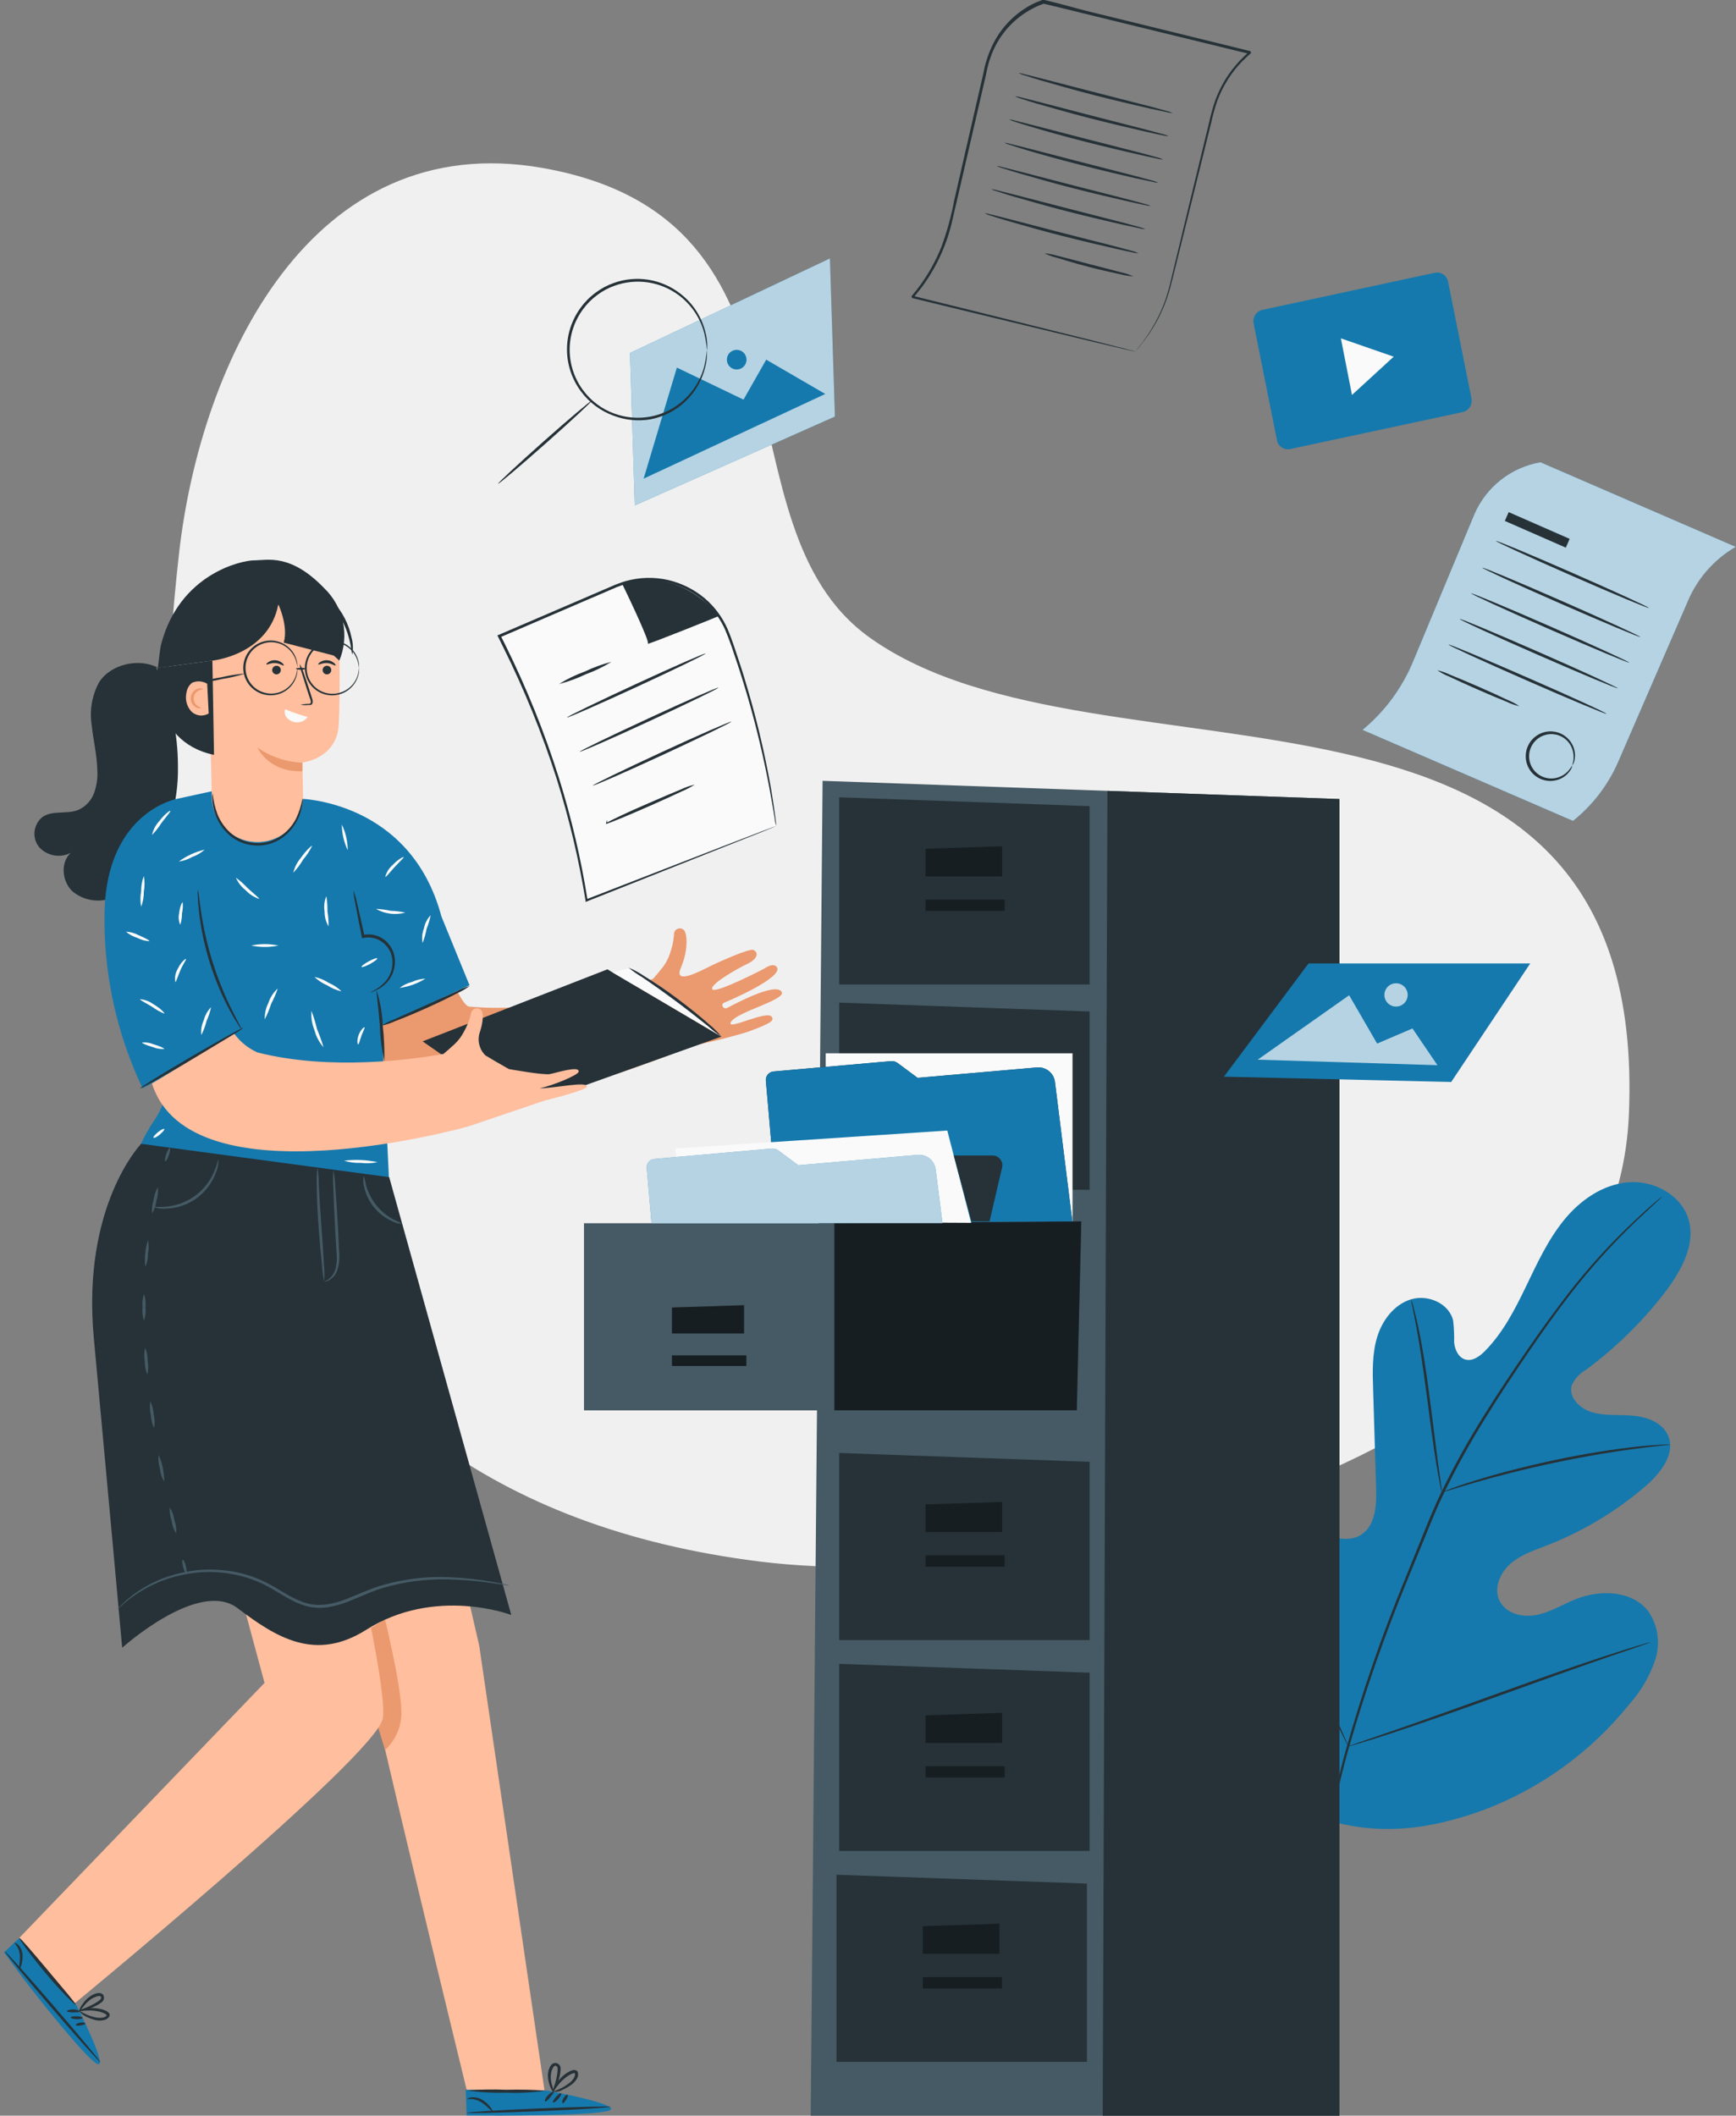 <svg width="215" height="262" viewBox="0 0 215 262" fill="none" xmlns="http://www.w3.org/2000/svg">
<rect x="0" y="0" width="215" height="262" fill="#808080" stroke="none"/>
<path d="M22.169 68.574C15.729 126 27.151 185.09 94.158 193.385C128.706 197.66 199.843 182.307 201.733 138.062C204.345 77.089 136.273 99.411 107.711 78.958C88.131 64.945 103.264 27.133 67.163 20.796C38.587 15.793 24.842 44.706 22.169 68.574Z" fill="#F0F0F0"/>
<path d="M163.405 225.073C151.798 217.479 148.849 202.937 148.973 189.797C148.973 187.605 148.698 185.295 149.702 183.351C150.705 181.406 153.138 180.031 155.158 180.904C156.822 181.632 157.591 183.509 158.553 185.027C159.841 187.1 161.687 188.767 163.88 189.838C165.309 190.525 167.068 190.931 168.45 190.134C170.34 189.048 170.512 186.429 170.429 184.251L170.058 172.066C169.989 169.887 169.927 167.661 170.56 165.578C171.192 163.496 172.669 161.537 174.759 160.905C176.848 160.273 179.466 161.407 179.968 163.53C180.071 164.429 180.113 165.334 180.092 166.238C180.174 167.145 180.628 168.135 181.507 168.369C182.387 168.602 183.26 167.963 183.906 167.31C186.133 165.056 187.61 162.183 188.985 159.331C190.359 156.479 191.693 153.558 193.706 151.084C195.72 148.61 198.517 146.665 201.685 146.411C204.853 146.157 208.262 148.005 209.135 151.05C210.008 154.094 208.269 157.235 206.386 159.799C203.529 163.562 200.145 166.895 196.338 169.695C195.594 170.119 195.006 170.772 194.661 171.557C194.222 173.021 195.651 174.43 197.115 174.877C198.778 175.372 200.551 175.165 202.283 175.323C204.015 175.482 205.898 176.183 206.585 177.777C207.547 179.983 205.712 182.361 203.891 183.962C200.239 187.123 196.071 189.634 191.569 191.384C189.961 192.01 188.263 192.56 186.985 193.721C185.707 194.883 184.923 196.855 185.789 198.374C186.655 199.893 188.662 200.332 190.352 199.982C192.043 199.631 193.548 198.683 195.163 198.037C198.166 196.834 202.091 196.951 204.097 199.487C204.712 200.36 205.113 201.366 205.268 202.422C205.423 203.478 205.328 204.556 204.991 205.569C204.303 207.601 203.209 209.472 201.774 211.067C197.085 216.898 190.937 221.384 183.954 224.07C176.972 226.647 170.47 227.458 163.412 225.101" fill="#1579AD"/>
<path d="M205.905 148.157L205.692 148.37L205.046 148.961C204.482 149.477 203.671 150.24 202.599 151.25C199.622 154.098 196.866 157.167 194.352 160.431C192.758 162.493 191.102 164.816 189.37 167.345C187.638 169.874 185.823 172.603 184.016 175.53C182.104 178.583 180.36 181.737 178.793 184.98C177.982 186.664 177.26 188.416 176.532 190.224L174.291 195.687C171.444 202.597 168.989 209.661 166.938 216.848C165.292 222.724 164.21 228.744 163.708 234.826C163.382 238.929 163.416 243.052 163.811 247.148C163.969 248.592 164.106 249.719 164.23 250.475C164.285 250.846 164.326 251.128 164.361 251.341C164.395 251.554 164.395 251.636 164.395 251.636C164.089 250.158 163.859 248.664 163.708 247.162C163.258 243.054 163.187 238.913 163.495 234.792C163.966 228.69 165.029 222.648 166.67 216.751C168.703 209.545 171.153 202.464 174.01 195.543L176.223 190.079C176.951 188.286 177.673 186.513 178.491 184.822C180.066 181.57 181.821 178.409 183.748 175.352C185.569 172.417 187.404 169.702 189.143 167.173C190.882 164.644 192.579 162.321 194.16 160.267C196.683 157.009 199.461 153.957 202.469 151.14C203.534 150.136 204.379 149.387 204.963 148.886L205.651 148.322L205.905 148.157Z" fill="#263238"/>
<path d="M178.573 184.815C178.476 184.512 178.403 184.202 178.353 183.887C178.222 183.283 178.071 182.41 177.893 181.331C177.528 179.166 177.137 176.163 176.704 172.85C176.271 169.538 175.824 166.548 175.425 164.397C175.226 163.318 175.054 162.452 174.924 161.854C174.839 161.547 174.786 161.231 174.766 160.913C174.884 161.207 174.978 161.51 175.047 161.82C175.212 162.411 175.419 163.277 175.652 164.349C176.113 166.493 176.601 169.489 177.027 172.809C177.453 176.128 177.824 179.063 178.113 181.296C178.257 182.334 178.381 183.193 178.47 183.867C178.536 184.179 178.57 184.496 178.573 184.815Z" fill="#263238"/>
<path d="M206.84 178.891C206.744 178.923 206.645 178.942 206.544 178.946L205.706 179.035C204.977 179.111 203.926 179.221 202.627 179.4C200.036 179.73 196.441 180.321 192.558 181.138C188.676 181.956 185.15 182.877 182.641 183.606C181.384 183.963 180.374 184.293 179.673 184.499L178.862 184.74C178.769 184.774 178.672 184.797 178.573 184.808C178.655 184.752 178.746 184.708 178.841 184.678L179.631 184.375C180.319 184.121 181.322 183.771 182.573 183.386C185.074 182.595 188.579 181.654 192.49 180.822C196.4 179.991 199.995 179.448 202.599 179.166C203.905 179.022 204.963 178.946 205.699 178.912L206.544 178.877C206.643 178.867 206.742 178.872 206.84 178.891Z" fill="#263238"/>
<path d="M166.972 216.236C166.892 216.133 166.825 216.02 166.773 215.9L166.271 214.889C165.838 214.017 165.24 212.738 164.519 211.151C163.076 207.969 161.22 203.515 159.234 198.574C157.248 193.633 155.427 189.172 154.038 185.977C153.351 184.41 152.787 183.125 152.382 182.19C152.196 181.771 152.052 181.427 151.935 181.159C151.881 181.041 151.835 180.919 151.798 180.795C151.878 180.899 151.945 181.012 151.997 181.132L152.499 182.135C152.932 183.015 153.53 184.293 154.251 185.881C155.695 189.063 157.55 193.516 159.536 198.457C161.522 203.399 163.344 207.852 164.732 211.054C165.419 212.621 165.976 213.907 166.388 214.841C166.574 215.26 166.718 215.604 166.835 215.872C166.891 215.99 166.936 216.111 166.972 216.236Z" fill="#263238"/>
<path d="M204.407 203.37C204.285 203.43 204.158 203.48 204.029 203.521L202.943 203.906L198.929 205.281C195.541 206.449 190.888 208.119 185.741 209.975C180.593 211.83 175.927 213.466 172.518 214.579C170.814 215.136 169.433 215.576 168.47 215.857L167.364 216.18C167.237 216.226 167.106 216.256 166.972 216.27C167.091 216.207 167.215 216.157 167.343 216.119L168.436 215.734L172.443 214.359C175.831 213.191 180.49 211.521 185.631 209.665C190.772 207.81 195.445 206.174 198.854 205.061C200.558 204.504 201.939 204.071 202.902 203.782L204.008 203.459C204.137 203.413 204.271 203.383 204.407 203.37Z" fill="#263238"/>
<path d="M101.876 96.696L100.405 262H165.886V98.951L101.876 96.696Z" fill="#455A64"/>
<path d="M103.931 124.165V147.339H134.946V125.265L103.931 124.165Z" fill="#263238"/>
<path d="M137.153 97.94L136.568 262H165.886V98.95L137.153 97.94Z" fill="#263238"/>
<path d="M103.931 98.738V121.912H134.946V99.831L103.931 98.738Z" fill="#263238"/>
<path d="M114.625 105.108V108.531H124.115V104.799L114.625 105.108Z" fill="#263238"/>
<path d="M124.425 111.41H114.625V112.812H124.425V111.41Z" fill="#263238"/>
<g opacity="0.4">
<path d="M114.625 105.108V108.531H124.115V104.799L114.625 105.108Z" fill="black"/>
<path d="M124.425 111.41H114.625V112.812H124.425V111.41Z" fill="black"/>
</g>
<path d="M103.931 179.936V203.103H134.946V181.029L103.931 179.936Z" fill="#263238"/>
<path d="M114.625 186.306V189.729H124.115V185.997L114.625 186.306Z" fill="#263238"/>
<path d="M124.425 192.609H114.625V194.011H124.425V192.609Z" fill="#263238"/>
<g opacity="0.4">
<path d="M114.625 186.306V189.729H124.115V185.997L114.625 186.306Z" fill="black"/>
<path d="M124.425 192.609H114.625V194.011H124.425V192.609Z" fill="black"/>
</g>
<path d="M103.931 206.051V229.218H134.946V207.144L103.931 206.051Z" fill="#263238"/>
<path d="M114.625 212.422V215.845H124.115V212.113L114.625 212.422Z" fill="#263238"/>
<path d="M124.425 218.724H114.625V220.126H124.425V218.724Z" fill="#263238"/>
<g opacity="0.4">
<path d="M114.625 212.422V215.845H124.115V212.113L114.625 212.422Z" fill="black"/>
<path d="M124.425 218.724H114.625V220.126H124.425V218.724Z" fill="black"/>
</g>
<path d="M103.601 232.167V255.334H134.617V233.26L103.601 232.167Z" fill="#263238"/>
<path d="M114.288 238.537V241.96H123.779V238.228L114.288 238.537Z" fill="#263238"/>
<path d="M124.088 244.84H114.288V246.242H124.088V244.84Z" fill="#263238"/>
<g opacity="0.4">
<path d="M114.288 238.537V241.96H123.779V238.228L114.288 238.537Z" fill="black"/>
<path d="M124.088 244.84H114.288V246.242H124.088V244.84Z" fill="black"/>
</g>
<path d="M103.34 151.484H72.324V174.658H103.34V151.484Z" fill="#455A64"/>
<path d="M83.224 161.923V165.139H92.145V161.634L83.224 161.923Z" fill="#263238"/>
<path d="M92.433 167.847H83.224V169.159H92.433V167.847Z" fill="#263238"/>
<g opacity="0.4">
<path d="M83.224 161.923V165.139H92.145V161.634L83.224 161.923Z" fill="black"/>
<path d="M92.433 167.847H83.224V169.159H92.433V167.847Z" fill="black"/>
</g>
<path d="M103.34 151.484L133.915 151.257L133.359 174.651H103.34V151.484Z" fill="#263238"/>
<path opacity="0.4" d="M103.34 151.484L133.915 151.257L133.359 174.651H103.34V151.484Z" fill="black"/>
<path d="M132.83 130.44H102.261V151.25H132.83V130.44Z" fill="#FAFAFA"/>
<path d="M94.845 133.759L96.385 151.442L132.809 151.257L130.651 133.959C130.576 133.42 130.291 132.933 129.858 132.604C129.426 132.274 128.881 132.129 128.342 132.199L113.641 133.478L111.14 131.622C110.911 131.462 110.634 131.387 110.356 131.409L95.842 132.687C95.569 132.702 95.312 132.821 95.126 133.021C94.94 133.222 94.84 133.486 94.845 133.759Z" fill="#263238"/>
<path d="M94.845 133.759L96.385 151.442L132.809 151.257L130.651 133.959C130.576 133.42 130.291 132.933 129.858 132.604C129.426 132.274 128.881 132.129 128.342 132.199L113.641 133.478L111.14 131.622C110.911 131.462 110.634 131.387 110.356 131.409L95.842 132.687C95.569 132.702 95.312 132.821 95.126 133.021C94.94 133.222 94.84 133.486 94.845 133.759Z" fill="#1579AD"/>
<path d="M84.392 146.838L83.623 142.233L117.318 140.006L120.28 151.435L85.059 151.257L84.392 146.838Z" fill="#FAFAFA"/>
<path d="M80.09 144.598L80.688 151.47H116.727L115.875 144.783C115.8 144.246 115.516 143.76 115.085 143.431C114.654 143.102 114.111 142.955 113.573 143.024L98.873 144.302L96.364 142.447C96.139 142.286 95.864 142.21 95.588 142.234L81.073 143.519C80.8 143.533 80.544 143.654 80.36 143.856C80.176 144.058 80.079 144.325 80.09 144.598Z" fill="#1579AD"/>
<path opacity="0.7" d="M80.09 144.598L80.688 151.47H116.727L115.875 144.783C115.8 144.246 115.516 143.76 115.085 143.431C114.654 143.102 114.111 142.955 113.573 143.024L98.873 144.302L96.364 142.447C96.139 142.286 95.864 142.21 95.588 142.234L81.073 143.519C80.8 143.533 80.544 143.654 80.36 143.856C80.176 144.058 80.079 144.325 80.09 144.598Z" fill="#FAFAFA"/>
<path d="M118.123 143.092H122.933C123.115 143.092 123.295 143.134 123.459 143.213C123.622 143.293 123.766 143.408 123.879 143.551C123.992 143.693 124.071 143.86 124.111 144.037C124.151 144.215 124.15 144.399 124.109 144.576L122.555 151.249H120.308L118.123 143.092Z" fill="#263238"/>
<path d="M181.164 51.028L159.783 55.612C159.603 55.65 159.416 55.651 159.235 55.615C159.054 55.579 158.882 55.507 158.729 55.403C158.576 55.299 158.446 55.165 158.346 55.01C158.247 54.855 158.179 54.681 158.148 54.499L155.261 40.066C155.181 39.7 155.249 39.317 155.45 39.001C155.65 38.684 155.968 38.459 156.333 38.376L177.707 33.778C177.888 33.74 178.074 33.739 178.255 33.775C178.436 33.811 178.609 33.883 178.761 33.987C178.914 34.091 179.044 34.225 179.144 34.38C179.244 34.535 179.311 34.709 179.343 34.891L182.236 49.324C182.314 49.691 182.246 50.075 182.046 50.394C181.846 50.712 181.529 50.94 181.164 51.028Z" fill="#1579AD"/>
<path d="M169.336 43.036L172.607 44.17L170.023 46.541L167.439 48.912L166.752 45.407L166.065 41.902L169.336 43.036Z" fill="#FAFAFA"/>
<path d="M140.657 43.468L140.87 43.187C141.021 43.008 141.234 42.74 141.509 42.376C142.308 41.316 142.999 40.178 143.571 38.981C143.982 38.117 144.327 37.223 144.602 36.307C144.898 35.304 145.131 34.184 145.427 32.995C146.004 30.603 146.664 27.889 147.385 24.885C148.107 21.882 148.918 18.59 149.77 15.065C149.966 14.154 150.219 13.257 150.526 12.377C150.864 11.475 151.287 10.608 151.791 9.786C152.318 8.942 152.93 8.155 153.619 7.436C153.967 7.069 154.337 6.723 154.725 6.398H154.76C154.904 6.962 154.76 6.549 154.815 6.673H154.725L154.54 6.625L154.169 6.536L153.426 6.357L140.973 3.319L134.383 1.704L131.015 0.88L129.311 0.467H129.208H129.153C129.118 0.467 129.331 0.467 129.228 0.467L129.029 0.543L128.623 0.701C128.369 0.832 128.094 0.935 127.847 1.079C125.803 2.155 124.158 3.858 123.153 5.938C122.676 6.961 122.334 8.043 122.136 9.154C121.882 10.254 121.627 11.347 121.38 12.432C120.377 16.762 119.414 20.941 118.493 24.927L117.806 27.875C117.095 30.675 115.841 33.309 114.116 35.627C113.841 35.991 113.559 36.314 113.27 36.685L113.16 36.816L113.105 36.885C112.961 36.41 113.105 36.754 113.05 36.651H113.112L113.435 36.733L114.074 36.892L116.576 37.51L121.291 38.678L135.489 42.211L139.351 43.194L140.348 43.455L140.692 43.558L140.341 43.489L139.331 43.262L135.462 42.348L121.229 38.912L116.514 37.771L114.006 37.16L113.367 37.008L113.044 36.926H112.982C112.94 36.823 113.037 37.16 112.885 36.685L112.94 36.623L113.044 36.493C113.332 36.156 113.607 35.806 113.875 35.441C114.984 33.94 115.897 32.302 116.59 30.569C117.277 28.709 117.806 26.794 118.17 24.844C119.084 20.858 120.047 16.68 121.036 12.343C121.291 11.257 121.538 10.164 121.792 9.065C121.994 7.929 122.343 6.825 122.83 5.78C123.835 3.589 125.523 1.783 127.641 0.632C127.902 0.481 128.184 0.371 128.452 0.247L128.871 0.082L129.077 0H129.201H129.256H129.366L131.063 0.419L134.431 1.32L141.021 2.935L153.468 5.993L154.21 6.178L154.581 6.268L154.766 6.316H154.856C154.89 6.446 154.815 6.034 154.938 6.604H154.904C154.526 6.927 154.162 7.292 153.818 7.622C152.487 9.001 151.454 10.638 150.78 12.432C150.477 13.298 150.227 14.182 150.031 15.078L147.605 24.892L145.599 32.988C145.289 34.177 145.042 35.29 144.733 36.3C144.449 37.222 144.095 38.12 143.674 38.988C143.092 40.185 142.383 41.317 141.558 42.362C141.279 42.748 140.979 43.118 140.657 43.468Z" fill="#263238"/>
<path d="M145.214 13.993C144.953 13.99 144.694 13.951 144.444 13.876C143.956 13.78 143.248 13.628 142.382 13.436C140.644 13.044 138.259 12.481 135.606 11.807C132.953 11.134 130.589 10.433 128.878 9.952C128.019 9.697 127.332 9.477 126.857 9.319C126.605 9.258 126.363 9.163 126.136 9.038C126.395 9.062 126.65 9.112 126.899 9.189L128.96 9.711L135.702 11.457L142.458 13.189L144.52 13.745C144.759 13.804 144.991 13.887 145.214 13.993Z" fill="#263238"/>
<path d="M144.74 16.872C144.48 16.86 144.222 16.821 143.97 16.755C143.475 16.659 142.774 16.507 141.908 16.308C140.169 15.916 137.785 15.353 135.125 14.679C132.465 14.006 130.115 13.305 128.404 12.831C127.545 12.569 126.857 12.356 126.383 12.198C126.144 12.131 125.914 12.036 125.696 11.916C125.955 11.935 126.211 11.984 126.459 12.061L128.521 12.583L135.263 14.336L141.991 16.067L144.052 16.617C144.29 16.677 144.521 16.762 144.74 16.872Z" fill="#263238"/>
<path d="M144.052 19.745C143.792 19.743 143.533 19.706 143.283 19.635C142.788 19.538 142.087 19.38 141.221 19.188C139.482 18.796 137.097 18.233 134.438 17.559C131.778 16.886 129.428 16.219 127.717 15.704C126.857 15.449 126.17 15.236 125.696 15.078C125.446 15.009 125.205 14.915 124.974 14.796C125.234 14.811 125.49 14.859 125.737 14.941L127.799 15.463L134.541 17.209L141.303 18.941L143.365 19.497C143.602 19.558 143.832 19.64 144.052 19.745Z" fill="#263238"/>
<path d="M143.454 22.625C143.194 22.618 142.935 22.578 142.685 22.508C142.197 22.411 141.489 22.26 140.623 22.068C138.884 21.676 136.5 21.113 133.847 20.432C131.194 19.752 128.83 19.099 127.119 18.584C126.266 18.329 125.579 18.109 125.105 17.951C124.851 17.889 124.606 17.794 124.376 17.669C124.635 17.693 124.891 17.743 125.139 17.821L127.201 18.336L133.95 20.088L140.699 21.82L142.76 22.377C143 22.434 143.233 22.517 143.454 22.625Z" fill="#263238"/>
<path d="M142.527 25.504C142.267 25.493 142.008 25.454 141.757 25.387C141.262 25.291 140.561 25.14 139.695 24.941C137.956 24.549 135.572 23.985 132.912 23.312C130.252 22.639 127.902 21.938 126.191 21.456C125.332 21.202 124.644 20.989 124.17 20.831C123.915 20.771 123.668 20.681 123.435 20.563C123.694 20.577 123.951 20.626 124.198 20.707L126.259 21.23L133.001 22.982L139.757 24.707L141.819 25.264C142.064 25.315 142.301 25.396 142.527 25.504Z" fill="#263238"/>
<path d="M141.853 28.377C141.592 28.375 141.333 28.335 141.083 28.26C140.595 28.164 139.888 28.013 139.022 27.82C137.283 27.428 134.898 26.865 132.245 26.192C129.593 25.518 127.229 24.817 125.517 24.336C124.665 24.082 123.971 23.862 123.497 23.704C123.245 23.642 123.002 23.548 122.775 23.422C123.034 23.446 123.29 23.497 123.538 23.573L125.6 24.095L132.349 25.841L139.097 27.573L141.159 28.13C141.398 28.188 141.631 28.271 141.853 28.377Z" fill="#263238"/>
<path d="M141.001 31.359C140.741 31.357 140.482 31.32 140.231 31.249C139.743 31.153 139.035 31.002 138.169 30.802C136.431 30.41 134.046 29.847 131.386 29.173C128.727 28.5 126.376 27.799 124.665 27.318C123.813 27.064 123.119 26.851 122.645 26.692C122.406 26.625 122.175 26.53 121.957 26.411C122.217 26.425 122.473 26.474 122.72 26.555L124.782 27.077L131.524 28.83L138.279 30.555L140.341 31.111C140.569 31.172 140.789 31.255 141.001 31.359Z" fill="#263238"/>
<path d="M140.369 34.225C139.811 34.192 139.258 34.102 138.719 33.957C137.709 33.744 136.321 33.434 134.795 33.043C133.269 32.651 131.909 32.225 130.919 31.929C130.374 31.8 129.846 31.608 129.345 31.359C129.902 31.413 130.452 31.521 130.988 31.682C131.991 31.922 133.366 32.3 134.884 32.699C136.403 33.098 137.785 33.434 138.781 33.709C139.327 33.824 139.859 33.997 140.369 34.225Z" fill="#263238"/>
<path d="M96.096 102.269L72.613 111.492C70.755 100.089 67.114 89.05 61.823 78.779L76.255 72.594C77.573 72.029 78.991 71.74 80.424 71.744C81.858 71.749 83.275 72.047 84.588 72.62C85.902 73.193 87.084 74.029 88.062 75.076C89.04 76.124 89.793 77.361 90.275 78.71C93.043 86.335 94.994 94.233 96.096 102.269Z" fill="#FAFAFA"/>
<path d="M96.096 102.27C96.096 102.27 96.096 102.167 96.041 101.974C95.986 101.782 95.959 101.486 95.904 101.129C95.78 100.387 95.601 99.28 95.34 97.865C94.597 93.863 93.653 89.902 92.509 85.996C92.138 84.759 91.746 83.46 91.299 82.127C90.852 80.793 90.406 79.378 89.815 78.003C89.186 76.587 88.247 75.33 87.066 74.326C85.795 73.274 84.3 72.529 82.695 72.148C81.005 71.766 79.247 71.815 77.582 72.292C77.149 72.402 76.743 72.588 76.324 72.732L75.073 73.275L72.523 74.368L61.906 78.938L61.995 78.697C62.18 79.068 62.38 79.474 62.586 79.879C65.223 85.198 67.445 90.712 69.231 96.373C70.779 101.32 71.962 106.373 72.771 111.493L72.578 111.383L89.636 104.765L94.405 102.93L95.67 102.456C95.952 102.346 96.11 102.297 96.11 102.297C96.11 102.297 95.979 102.366 95.704 102.476L94.481 102.978L89.76 104.847L72.681 111.63L72.517 111.699V111.513C71.686 106.413 70.491 101.379 68.943 96.449C67.14 90.816 64.909 85.33 62.27 80.037L61.685 78.855L61.596 78.684L61.775 78.615L72.393 74.052L74.943 72.952L76.193 72.416C76.633 72.265 77.052 72.079 77.492 71.962C79.215 71.477 81.032 71.432 82.777 71.832C84.429 72.226 85.968 72.997 87.272 74.086C88.493 75.12 89.461 76.42 90.103 77.886C90.708 79.302 91.127 80.704 91.581 82.044C92.034 83.384 92.406 84.683 92.77 85.92C93.901 89.84 94.819 93.818 95.519 97.837C95.752 99.267 95.917 100.366 96.014 101.129C96.055 101.493 96.089 101.775 96.117 101.988C96.119 102.083 96.112 102.177 96.096 102.27Z" fill="#263238"/>
<path d="M77.039 72.271C77.039 72.271 80.544 79.46 80.234 79.714C79.925 79.968 88.935 76.353 89.045 76.278C89.073 76.298 84.385 70.044 77.039 72.271Z" fill="#263238"/>
<path d="M75.726 81.961C74.721 82.582 73.655 83.098 72.544 83.5C71.482 84.01 70.373 84.416 69.232 84.71C70.233 84.086 71.297 83.57 72.407 83.171C73.471 82.659 74.582 82.254 75.726 81.961Z" fill="#263238"/>
<path d="M87.382 80.93C87.423 81.019 83.616 82.868 78.88 85.054C74.145 87.239 70.269 88.937 70.228 88.847C70.187 88.758 73.994 86.916 78.729 84.724C83.464 82.531 87.341 80.841 87.382 80.93Z" fill="#263238"/>
<path d="M88.963 85.164C89.004 85.253 85.196 87.095 80.461 89.287C75.726 91.48 71.85 93.177 71.809 93.088C71.768 92.999 75.575 91.157 80.31 88.965C85.045 86.772 88.921 85.068 88.963 85.164Z" fill="#263238"/>
<path d="M90.578 89.363C90.619 89.452 86.811 91.294 82.076 93.486C77.341 95.679 73.465 97.369 73.424 97.28C73.383 97.191 77.19 95.349 81.925 93.156C86.66 90.964 90.536 89.287 90.578 89.363Z" fill="#263238"/>
<path d="M86.035 97.163C85.531 97.493 84.998 97.774 84.441 98.001C83.437 98.476 82.042 99.115 80.489 99.795C78.056 100.867 75.967 101.74 75.176 102.008L75.066 102.049V101.946C75.121 101.692 75.163 101.575 75.183 101.575C75.204 101.575 75.183 101.706 75.183 101.967L75.101 101.898C75.829 101.5 77.85 100.524 80.317 99.472C81.87 98.785 83.286 98.187 84.317 97.768C84.866 97.505 85.442 97.302 86.035 97.163Z" fill="#263238"/>
<path d="M194.812 101.658L168.745 90.387C171.487 88.124 173.634 85.224 174.999 81.941L182.607 63.674C183.329 62.008 184.455 60.547 185.883 59.425C187.31 58.304 188.995 57.555 190.785 57.248L214.963 67.722C212.347 69.24 210.287 71.557 209.087 74.333L200.407 94.353C199.164 97.207 197.244 99.714 194.812 101.658Z" fill="#1579AD"/>
<path opacity="0.7" d="M194.812 101.658L168.745 90.387C171.487 88.124 173.634 85.224 174.999 81.941L182.607 63.674C183.329 62.008 184.455 60.547 185.883 59.425C187.31 58.304 188.995 57.555 190.785 57.248L214.963 67.722C212.347 69.24 210.287 71.557 209.087 74.333L200.407 94.353C199.164 97.207 197.244 99.714 194.812 101.658Z" fill="#FAFAFA"/>
<path d="M204.207 75.288C204.166 75.377 199.898 73.597 194.668 71.302C189.438 69.007 185.232 67.082 185.273 66.993C185.315 66.904 189.583 68.684 194.812 70.979C200.042 73.274 204.248 75.199 204.207 75.288Z" fill="#263238"/>
<path d="M203.156 78.883C203.114 78.972 198.702 77.124 193.294 74.76C187.885 72.396 183.542 70.396 183.583 70.306C183.624 70.217 188.036 72.059 193.438 74.43C198.84 76.801 203.156 78.794 203.156 78.883Z" fill="#263238"/>
<path d="M201.781 82.058C201.747 82.147 197.328 80.298 191.926 77.934C186.524 75.57 182.174 73.577 182.208 73.487C182.243 73.398 186.662 75.24 192.07 77.611C197.479 79.982 201.781 81.961 201.781 82.058Z" fill="#263238"/>
<path d="M200.359 85.233C200.317 85.322 195.905 83.473 190.496 81.109C185.088 78.745 180.744 76.752 180.786 76.656C180.827 76.56 185.239 78.415 190.641 80.779C196.043 83.144 200.407 85.164 200.359 85.233Z" fill="#263238"/>
<path d="M198.963 88.401C198.963 88.498 194.51 86.649 189.108 84.278C183.707 81.907 179.356 79.921 179.398 79.824C179.439 79.728 183.844 81.584 189.253 83.948C194.661 86.312 199.032 88.312 198.963 88.401Z" fill="#263238"/>
<path d="M188.167 87.453C187.634 87.336 187.117 87.156 186.627 86.917C185.693 86.546 184.414 86.01 183.012 85.391C181.611 84.773 180.346 84.202 179.439 83.769C178.932 83.569 178.45 83.311 178.002 82.999C178.533 83.125 179.049 83.304 179.542 83.536C180.477 83.914 181.755 84.45 183.157 85.061C184.559 85.673 185.823 86.257 186.731 86.69C187.235 86.892 187.717 87.148 188.167 87.453Z" fill="#263238"/>
<path d="M194.73 94.785C194.695 94.785 194.805 94.538 194.867 94.098C194.943 93.465 194.813 92.824 194.496 92.27C194.24 91.833 193.868 91.475 193.421 91.236C192.974 90.997 192.47 90.886 191.964 90.915C191.458 90.945 190.97 91.114 190.554 91.403C190.138 91.693 189.81 92.092 189.607 92.556C189.403 93.02 189.332 93.531 189.401 94.034C189.47 94.536 189.676 95.009 189.997 95.401C190.318 95.793 190.741 96.089 191.22 96.256C191.699 96.422 192.214 96.454 192.709 96.346C193.333 96.206 193.893 95.866 194.304 95.377C194.592 95.026 194.702 94.785 194.73 94.799C194.686 95.052 194.577 95.289 194.414 95.487C194.019 96.046 193.436 96.446 192.771 96.614C192.275 96.743 191.753 96.746 191.256 96.619C190.758 96.493 190.301 96.243 189.926 95.892C189.463 95.456 189.147 94.888 189.02 94.266C188.893 93.643 188.962 92.996 189.217 92.414C189.472 91.832 189.902 91.343 190.446 91.015C190.99 90.686 191.622 90.534 192.256 90.58C192.768 90.616 193.262 90.782 193.693 91.062C194.123 91.343 194.475 91.727 194.716 92.181C195.039 92.785 195.139 93.483 194.998 94.153C194.958 94.382 194.866 94.598 194.73 94.785Z" fill="#263238"/>
<path d="M194.4 66.731L186.846 63.421L186.369 64.51L193.923 67.82L194.4 66.731Z" fill="#263238"/>
<path d="M179.728 133.993L151.585 133.333L162.058 119.313H189.514L179.728 133.993Z" fill="#1579AD"/>
<path d="M155.763 131.23L178.023 131.911L174.931 127.361L170.553 129.237L167.089 123.251L155.763 131.23Z" fill="#1579AD"/>
<path d="M174.339 123.21C174.339 123.495 174.255 123.774 174.096 124.012C173.938 124.249 173.712 124.434 173.448 124.543C173.185 124.652 172.895 124.681 172.615 124.625C172.335 124.57 172.077 124.432 171.876 124.23C171.674 124.029 171.536 123.771 171.481 123.491C171.425 123.211 171.454 122.921 171.563 122.658C171.672 122.394 171.857 122.168 172.094 122.01C172.332 121.851 172.611 121.767 172.896 121.767C173.279 121.767 173.646 121.919 173.917 122.189C174.187 122.46 174.339 122.827 174.339 123.21Z" fill="#1579AD"/>
<g opacity="0.7">
<path d="M155.763 131.23L178.023 131.911L174.931 127.361L170.553 129.237L167.089 123.251L155.763 131.23Z" fill="#FAFAFA"/>
<path d="M174.339 123.21C174.339 123.495 174.255 123.774 174.096 124.012C173.938 124.249 173.712 124.434 173.448 124.543C173.185 124.652 172.895 124.681 172.615 124.625C172.335 124.57 172.077 124.432 171.876 124.23C171.674 124.029 171.536 123.771 171.481 123.491C171.425 123.211 171.454 122.921 171.563 122.658C171.672 122.394 171.857 122.168 172.094 122.01C172.332 121.851 172.611 121.767 172.896 121.767C173.279 121.767 173.646 121.919 173.917 122.189C174.187 122.46 174.339 122.827 174.339 123.21Z" fill="#FAFAFA"/>
</g>
<path d="M103.402 51.585L78.612 62.595L78.022 43.709L102.783 32.005L103.402 51.585Z" fill="#1579AD"/>
<path opacity="0.7" d="M103.402 51.585L78.612 62.595L78.022 43.709L102.783 32.005L103.402 51.585Z" fill="#FAFAFA"/>
<path d="M79.712 59.275L102.206 48.788L94.894 44.541L92.083 49.489L83.829 45.523L79.712 59.275Z" fill="#1579AD"/>
<path d="M92.454 44.541C92.454 44.782 92.382 45.017 92.248 45.217C92.114 45.417 91.924 45.573 91.701 45.665C91.478 45.757 91.234 45.781 90.997 45.733C90.761 45.686 90.544 45.569 90.375 45.398C90.205 45.227 90.09 45.01 90.043 44.774C89.997 44.537 90.022 44.292 90.115 44.07C90.209 43.848 90.365 43.659 90.566 43.526C90.767 43.393 91.003 43.323 91.244 43.324C91.403 43.324 91.561 43.356 91.709 43.417C91.856 43.478 91.989 43.568 92.102 43.681C92.214 43.794 92.303 43.928 92.364 44.076C92.424 44.223 92.454 44.381 92.454 44.541Z" fill="#1579AD"/>
<path d="M87.554 43.29C87.484 42.596 87.371 41.908 87.217 41.228C86.722 39.37 85.619 37.732 84.083 36.575C82.955 35.728 81.633 35.176 80.237 34.969C78.841 34.763 77.416 34.909 76.09 35.393C75.326 35.664 74.607 36.052 73.96 36.541C73.275 37.041 72.675 37.647 72.18 38.335C71.122 39.777 70.551 41.519 70.551 43.307C70.551 45.096 71.122 46.837 72.18 48.279C72.675 48.967 73.275 49.573 73.96 50.073C74.607 50.562 75.326 50.95 76.09 51.221C77.506 51.736 79.034 51.867 80.516 51.599C81.811 51.362 83.033 50.826 84.083 50.032C85.618 48.878 86.722 47.242 87.217 45.386C87.372 44.706 87.484 44.018 87.554 43.324C87.566 43.507 87.566 43.691 87.554 43.874C87.557 44.104 87.541 44.334 87.505 44.561C87.475 44.865 87.419 45.166 87.341 45.462C86.954 47.078 86.109 48.548 84.907 49.695C83.705 50.842 82.197 51.618 80.564 51.928C79.036 52.19 77.465 52.038 76.015 51.489C74.383 50.9 72.962 49.841 71.933 48.444C70.821 46.945 70.221 45.128 70.221 43.262C70.221 41.396 70.821 39.58 71.933 38.081C72.452 37.368 73.08 36.741 73.795 36.225C74.47 35.72 75.219 35.321 76.015 35.043C77.39 34.55 78.867 34.413 80.309 34.645C81.751 34.877 83.111 35.47 84.262 36.369C85.823 37.566 86.923 39.265 87.375 41.18C87.454 41.475 87.51 41.776 87.54 42.08C87.588 42.481 87.602 42.886 87.581 43.29H87.554Z" fill="#263238"/>
<path d="M73.266 49.64C73.334 49.716 70.792 52.073 67.596 54.904C64.4 57.736 61.747 59.976 61.686 59.907C61.624 59.839 64.16 57.475 67.355 54.636C70.551 51.798 73.211 49.565 73.266 49.64Z" fill="#263238"/>
<path d="M19.619 82.717C17.255 81.439 13.716 82.222 12.273 84.49C11.39 86.117 11.069 87.989 11.359 89.817C11.544 91.645 12.005 93.438 12.046 95.273C12.124 96.264 11.99 97.259 11.654 98.194C11.485 98.66 11.224 99.087 10.886 99.449C10.548 99.811 10.141 100.102 9.689 100.304C8.28 100.868 6.52 100.304 5.263 101.177C4.988 101.395 4.759 101.666 4.59 101.974C4.42 102.282 4.314 102.62 4.277 102.969C4.24 103.319 4.273 103.672 4.373 104.008C4.474 104.345 4.641 104.658 4.864 104.929C5.35 105.453 5.994 105.803 6.697 105.927C7.4 106.051 8.125 105.942 8.761 105.616C7.434 106.847 7.682 109.218 9.022 110.427C9.729 110.996 10.577 111.36 11.476 111.481C12.375 111.602 13.289 111.475 14.121 111.114C15.778 110.365 17.189 109.162 18.19 107.644C20.77 103.915 22.116 99.471 22.038 94.937C22.042 90.699 21.117 86.512 19.331 82.669" fill="#263238"/>
<path d="M96.804 122.825C96.014 121.547 90.53 124.605 90.042 124.825C89.554 125.045 89.224 124.358 89.671 124.179C90.31 123.925 96.997 121.052 96.227 119.794C95.801 119.107 94.612 119.973 94.612 119.973C94.612 119.973 88.557 123.121 88.213 122.509C87.87 121.897 91.361 119.925 92.584 119.348C93.808 118.77 94.014 117.973 93.313 117.643C92.839 117.416 89.045 119.107 87.849 119.705C86.653 120.303 83.396 122.021 84.317 119.87C85.238 117.719 85.135 115.746 84.729 115.203C84.625 115.091 84.488 115.015 84.337 114.985C84.187 114.955 84.031 114.973 83.891 115.037C83.752 115.101 83.637 115.207 83.561 115.341C83.486 115.474 83.454 115.628 83.472 115.781C83.411 116.568 83.242 117.342 82.97 118.083C82.777 118.686 82.482 119.251 82.097 119.753C81.644 120.344 81.238 120.818 80.881 121.217C77.389 122.44 67.417 125.533 58.098 124.653C57.762 124.619 57.274 123.966 56.724 122.928L44.085 126.997C44.559 127.972 45.075 129.058 45.632 130.137C52.683 144.226 85.368 129.608 85.368 129.608V129.574C87.818 129.105 90.241 128.504 92.626 127.773C95.897 126.598 95.794 126.302 95.595 125.945C95.052 124.983 89.76 127.801 90.543 126.536C91.327 125.272 97.416 123.808 96.804 122.825Z" fill="#EB996E"/>
<path d="M52.339 128.961L75.225 120.041L89.347 128.37L64.325 137.305L52.339 128.961Z" fill="#263238"/>
<path d="M75.871 120.426L78.049 119.842C82.165 122.189 85.963 125.055 89.347 128.371L88.708 127.993L75.871 120.426Z" fill="#FAFAFA"/>
<path d="M89.348 128.371C88.766 127.986 88.214 127.556 87.698 127.086C86.688 126.268 85.279 125.155 83.692 123.973C82.104 122.791 80.633 121.76 79.568 121.038C78.964 120.675 78.385 120.271 77.836 119.829C78.492 120.09 79.117 120.425 79.699 120.825C81.15 121.707 82.556 122.661 83.912 123.684C85.506 124.873 86.894 126.028 87.87 126.894C88.41 127.336 88.905 127.831 89.348 128.371Z" fill="#263238"/>
<path d="M48.298 148.542L47.302 127.925L47.226 127.059L58.146 122.008L54.669 113.493C50.834 99.122 37.144 98.909 37.144 98.909L26.705 97.885L21.997 98.909C21.997 98.909 13.276 100.414 12.946 112.847C12.788 120.422 14.403 127.929 17.661 134.77L20.856 133.1C20.847 135.124 20.232 137.098 19.09 138.77C17.746 140.72 16.792 142.911 16.279 145.223L48.298 148.542Z" fill="#1579AD"/>
<path d="M24.512 110.193C24.567 110.193 24.65 111.21 24.89 112.846C25.519 117.107 26.815 121.243 28.732 125.1C29.468 126.577 29.983 127.464 29.935 127.491C29.767 127.317 29.624 127.12 29.509 126.907C29.248 126.522 28.904 125.945 28.505 125.217C26.443 121.389 25.132 117.201 24.643 112.881C24.547 112.056 24.499 111.382 24.492 110.915C24.464 110.675 24.471 110.432 24.512 110.193Z" fill="#263238"/>
<path d="M45.852 122.88C46.582 122.565 47.236 122.096 47.769 121.506C48.315 120.855 48.612 120.032 48.608 119.183C48.613 118.669 48.49 118.163 48.25 117.709C48.01 117.255 47.66 116.869 47.233 116.585C46.911 116.368 46.548 116.218 46.167 116.144C45.786 116.069 45.393 116.072 45.013 116.152L44.841 116.193L44.807 116.021C44.47 114.365 44.195 112.936 44.01 111.898C43.889 111.362 43.811 110.817 43.776 110.269C43.972 110.782 44.121 111.311 44.223 111.85C44.463 112.853 44.779 114.276 45.144 115.925L44.931 115.795C45.356 115.698 45.797 115.689 46.225 115.768C46.654 115.847 47.063 116.013 47.425 116.255C47.897 116.575 48.28 117.008 48.539 117.515C48.799 118.022 48.926 118.586 48.91 119.155C48.903 120.078 48.555 120.967 47.934 121.65C47.523 122.099 47.018 122.453 46.456 122.688C46.271 122.794 46.065 122.86 45.852 122.88Z" fill="#263238"/>
<path d="M47.604 131.416C47.28 129.985 47.093 128.526 47.047 127.059C46.862 124.647 46.559 122.715 46.656 122.695C47.1 124.098 47.352 125.554 47.405 127.024C47.566 128.482 47.633 129.949 47.604 131.416Z" fill="#263238"/>
<path d="M58.181 122.089C57.709 122.442 57.199 122.741 56.662 122.983C55.7 123.484 54.353 124.151 52.834 124.831C51.315 125.512 49.934 126.082 48.917 126.467C48.383 126.713 47.822 126.897 47.247 127.017C47.743 126.703 48.271 126.441 48.82 126.233L52.69 124.502L56.552 122.756C57.073 122.484 57.619 122.261 58.181 122.089Z" fill="#263238"/>
<path d="M17.482 112.297C17.362 111.663 17.362 111.013 17.482 110.379C17.475 109.732 17.587 109.089 17.812 108.482C17.932 109.118 17.932 109.771 17.812 110.407C17.818 111.052 17.706 111.692 17.482 112.297Z" fill="#FAFAFA"/>
<path d="M18.506 116.557C17.972 116.53 17.451 116.384 16.98 116.131C16.474 115.981 16.006 115.726 15.606 115.382C16.142 115.404 16.666 115.547 17.138 115.801C17.922 116.124 18.547 116.461 18.506 116.557Z" fill="#FAFAFA"/>
<path d="M22.327 114.523C22.123 114.08 22.073 113.582 22.183 113.107C22.265 112.317 22.533 111.733 22.623 111.733C22.67 112.193 22.642 112.657 22.54 113.107C22.542 113.587 22.47 114.065 22.327 114.523Z" fill="#FAFAFA"/>
<path d="M21.722 121.622C21.613 121.07 21.711 120.498 21.997 120.014C22.375 119.175 22.973 118.694 23.035 118.763C23.097 118.832 22.671 119.388 22.348 120.137C22.025 120.886 21.812 121.629 21.722 121.622Z" fill="#FAFAFA"/>
<path d="M20.348 125.533C19.81 125.306 19.301 125.018 18.829 124.674C18.004 124.179 17.303 123.835 17.345 123.739C17.946 123.792 18.521 124.008 19.008 124.365C19.874 124.866 20.43 125.464 20.348 125.533Z" fill="#FAFAFA"/>
<path d="M26.141 124.729C26.017 125.328 25.826 125.911 25.571 126.467C25.424 127.06 25.21 127.635 24.932 128.178C24.863 127.553 24.968 126.921 25.234 126.35C25.386 125.738 25.7 125.178 26.141 124.729Z" fill="#FAFAFA"/>
<path d="M20.348 129.897C19.862 129.938 19.374 129.861 18.925 129.67C18.162 129.45 17.551 129.196 17.599 129.1C18.084 129.058 18.573 129.136 19.021 129.327C19.798 129.546 20.389 129.835 20.348 129.897Z" fill="#FAFAFA"/>
<path d="M25.351 105.217C24.905 105.616 24.384 105.922 23.818 106.118C23.302 106.417 22.733 106.613 22.142 106.695C23.1 105.99 24.192 105.487 25.351 105.217Z" fill="#FAFAFA"/>
<path d="M21.09 100.421C21.166 100.496 20.602 101.108 19.984 101.933C19.653 102.464 19.266 102.957 18.829 103.403C18.962 102.772 19.264 102.188 19.702 101.713C20.348 100.868 21.035 100.345 21.09 100.421Z" fill="#FAFAFA"/>
<path d="M32.093 111.321C31.458 111.107 30.886 110.739 30.43 110.249C29.897 109.841 29.478 109.304 29.213 108.688C29.74 109.07 30.228 109.503 30.67 109.981C31.454 110.702 32.148 111.231 32.093 111.321Z" fill="#FAFAFA"/>
<path d="M38.656 104.757C38.351 105.371 37.972 105.946 37.529 106.468C37.194 107.05 36.788 107.588 36.319 108.07C36.485 107.405 36.8 106.787 37.24 106.262C37.907 105.307 38.587 104.688 38.656 104.757Z" fill="#FAFAFA"/>
<path d="M34.484 117.094C33.372 117.332 32.222 117.332 31.11 117.094C32.222 116.855 33.372 116.855 34.484 117.094Z" fill="#FAFAFA"/>
<path d="M40.69 114.715C40.358 114.159 40.186 113.521 40.196 112.873C40.09 112.235 40.166 111.58 40.416 110.983C40.521 111.598 40.567 112.222 40.553 112.846C40.661 113.463 40.708 114.089 40.69 114.715Z" fill="#FAFAFA"/>
<path d="M42.299 122.77C41.67 122.63 41.072 122.379 40.532 122.028C39.942 121.777 39.401 121.421 38.938 120.977C39.567 121.111 40.166 121.36 40.704 121.712C41.298 121.961 41.839 122.32 42.299 122.77Z" fill="#FAFAFA"/>
<path d="M46.724 118.681C46.773 118.771 46.374 119.073 45.838 119.369C45.302 119.664 44.821 119.829 44.773 119.74C44.724 119.651 45.123 119.348 45.666 119.053C46.209 118.757 46.683 118.592 46.724 118.681Z" fill="#FAFAFA"/>
<path d="M32.787 126.234C32.766 125.518 32.927 124.809 33.254 124.172C33.475 123.495 33.871 122.888 34.402 122.413C34.179 123.065 33.906 123.699 33.584 124.309C33.374 124.973 33.108 125.616 32.787 126.234Z" fill="#FAFAFA"/>
<path d="M40.072 129.698C39.531 129.088 39.144 128.357 38.944 127.567C38.632 126.814 38.507 125.995 38.58 125.183C38.851 125.928 39.08 126.687 39.268 127.457C39.576 128.189 39.844 128.937 40.072 129.698Z" fill="#FAFAFA"/>
<path d="M45.144 127.223C45.226 127.285 44.965 127.718 44.759 128.282C44.553 128.845 44.463 129.34 44.36 129.34C44.257 129.34 44.188 128.79 44.422 128.158C44.656 127.526 45.089 127.155 45.144 127.223Z" fill="#FAFAFA"/>
<path d="M52.69 121.196C51.715 121.8 50.623 122.191 49.487 122.344C49.944 121.994 50.468 121.742 51.026 121.602C51.548 121.357 52.114 121.219 52.69 121.196Z" fill="#FAFAFA"/>
<path d="M52.339 116.777C52.221 116.173 52.278 115.548 52.504 114.976C52.614 114.361 52.904 113.792 53.336 113.341C53.222 113.922 53.051 114.49 52.827 115.038C52.725 115.633 52.562 116.216 52.339 116.777Z" fill="#FAFAFA"/>
<path d="M50.202 113.012C49.595 113.182 48.96 113.229 48.334 113.149C47.709 113.07 47.105 112.867 46.56 112.551C47.172 112.581 47.781 112.661 48.381 112.792C48.993 112.811 49.603 112.885 50.202 113.012Z" fill="#FAFAFA"/>
<path d="M47.714 108.578C47.862 108.018 48.176 107.515 48.614 107.135C49.26 106.448 49.947 106.07 49.989 106.152C50.03 106.235 49.487 106.716 48.868 107.382C48.25 108.049 47.838 108.633 47.714 108.578Z" fill="#FAFAFA"/>
<path d="M43.068 105.293C42.593 104.297 42.342 103.208 42.333 102.104C42.808 103.101 43.059 104.189 43.068 105.293Z" fill="#FAFAFA"/>
<path d="M20.348 139.814C20.403 139.89 20.155 140.192 19.791 140.501C19.427 140.811 19.104 140.969 19.015 140.893C18.925 140.818 19.2 140.515 19.564 140.206C19.929 139.897 20.307 139.739 20.348 139.814Z" fill="#FAFAFA"/>
<path d="M46.731 143.924C46.054 144.07 45.357 144.1 44.669 144.013C43.972 144.038 43.275 143.945 42.608 143.738C43.999 143.566 45.409 143.628 46.779 143.924H46.731Z" fill="#FAFAFA"/>
<path d="M30.113 127.292C30.162 127.381 27.364 129.127 23.818 131.196C20.272 133.264 17.392 134.866 17.344 134.783C17.296 134.701 20.093 132.955 23.64 130.886C27.186 128.818 30.058 127.21 30.113 127.292Z" fill="#263238"/>
<path d="M16.685 143.772C16.355 143.772 12.713 154.521 16.197 161.64C16.547 162.328 17.764 163.963 19.283 166.293C26.499 177.365 44.793 202.161 45.343 205.975C46.03 210.593 57.817 258.893 57.817 258.893H67.438L59.349 203.783L47.295 151.504L16.685 143.772Z" fill="#FFBE9D"/>
<path d="M47.687 216.709C48.367 216.085 48.901 215.317 49.249 214.461C49.597 213.606 49.751 212.684 49.7 211.761C49.618 208.449 47.68 200.545 47.68 200.545L44.58 202.442C44.58 202.442 47.02 208.93 47.137 210.964C47.274 213.239 46.848 213.981 46.848 213.981L47.687 216.709Z" fill="#EB996E"/>
<path d="M22.581 170.61L32.76 208.408L0.961 241.472L7.647 249.416C7.647 249.416 46.711 217.391 47.419 212.786C48.23 207.529 38.704 170.177 38.704 170.177L22.581 170.61Z" fill="#FFBE9D"/>
<path d="M9.524 248.44L2.383 239.994L0.5 241.774L2.912 245.052C4.575 247.237 10.3 254.488 11.915 255.525C13.716 256.68 9.524 248.44 9.524 248.44Z" fill="#1579AD"/>
<path d="M12.438 255.389C12.506 255.327 9.915 252.207 6.651 248.413C3.387 244.62 0.672 241.603 0.603 241.665C0.535 241.726 3.125 244.846 6.39 248.64C9.654 252.434 12.369 255.451 12.438 255.389Z" fill="#263238"/>
<path d="M2.404 243.863C2.445 243.863 2.534 243.691 2.637 243.382C2.767 242.964 2.821 242.527 2.795 242.09C2.768 241.635 2.586 241.204 2.28 240.867C2.033 240.619 1.813 240.564 1.799 240.599C1.785 240.633 1.929 240.77 2.094 241.018C2.303 241.35 2.428 241.727 2.459 242.117C2.476 242.524 2.455 242.931 2.397 243.334C2.362 243.65 2.356 243.856 2.404 243.863Z" fill="#263238"/>
<path d="M9.833 249.1C9.833 249.203 9.469 249.21 9.056 249.203C8.644 249.196 8.307 249.168 8.293 249.072C8.28 248.976 8.616 248.832 9.063 248.839C9.51 248.845 9.853 249.004 9.833 249.1Z" fill="#263238"/>
<path d="M10.238 249.891C10.238 249.994 9.895 250.062 9.496 250.055C9.097 250.049 8.809 249.952 8.768 249.849C8.726 249.746 9.091 249.677 9.51 249.691C9.929 249.705 10.245 249.794 10.238 249.891Z" fill="#263238"/>
<path d="M10.555 250.592C10.555 250.695 10.3 250.777 9.991 250.825C9.682 250.873 9.414 250.866 9.386 250.77C9.359 250.674 9.599 250.523 9.936 250.475C10.273 250.427 10.555 250.495 10.555 250.592Z" fill="#263238"/>
<path d="M9.757 249.169C9.84 248.79 10.012 248.437 10.259 248.138C10.498 247.783 10.8 247.475 11.152 247.231C11.364 247.084 11.595 246.968 11.839 246.887C11.98 246.842 12.125 246.817 12.272 246.812C12.363 246.811 12.453 246.828 12.536 246.863C12.62 246.897 12.696 246.947 12.76 247.011C12.861 247.159 12.899 247.339 12.868 247.515C12.838 247.691 12.74 247.848 12.595 247.952C12.396 248.108 12.182 248.244 11.956 248.358C11.587 248.555 11.201 248.718 10.802 248.846C10.448 248.998 10.066 249.073 9.682 249.066C10.008 248.877 10.354 248.722 10.712 248.605C11.083 248.449 11.443 248.27 11.791 248.069C11.989 247.953 12.18 247.824 12.362 247.684C12.527 247.554 12.575 247.341 12.492 247.251C12.41 247.162 12.169 247.155 11.943 247.251C11.727 247.319 11.522 247.413 11.331 247.533C11.004 247.752 10.712 248.018 10.465 248.323C10.039 248.825 9.805 249.196 9.757 249.169Z" fill="#263238"/>
<path d="M9.833 248.969C10.184 248.796 10.569 248.705 10.96 248.701C11.386 248.658 11.816 248.672 12.238 248.743C12.493 248.783 12.743 248.855 12.98 248.956C13.117 249.003 13.245 249.072 13.358 249.162C13.437 249.215 13.498 249.289 13.537 249.375C13.564 249.428 13.579 249.487 13.579 249.547C13.579 249.606 13.564 249.665 13.537 249.718C13.448 249.852 13.329 249.964 13.189 250.045C13.05 250.126 12.894 250.174 12.733 250.186C12.472 250.234 12.204 250.234 11.943 250.186C11.523 250.099 11.117 249.958 10.733 249.767C10.046 249.45 9.799 249.045 9.84 249.017C10.161 249.21 10.494 249.382 10.836 249.533C11.213 249.676 11.602 249.787 11.998 249.863C12.226 249.895 12.457 249.895 12.685 249.863C12.89 249.842 13.081 249.747 13.221 249.595C13.29 249.595 13.07 249.375 12.85 249.299C12.629 249.205 12.398 249.134 12.163 249.086C11.767 249.006 11.364 248.969 10.96 248.976C10.585 249.007 10.208 249.004 9.833 248.969Z" fill="#263238"/>
<path d="M9.386 248.268C9.29 248.344 7.544 246.619 5.627 244.324C3.71 242.028 2.294 240.063 2.39 239.994C2.486 239.925 4.06 241.774 5.977 244.063C7.895 246.351 9.482 248.193 9.386 248.268Z" fill="#263238"/>
<path d="M67.809 258.9L57.679 258.79L57.796 261.972H58.483C61.425 262.02 73.438 262.013 75.376 261.388C77.513 260.701 67.809 258.9 67.809 258.9Z" fill="#1579AD"/>
<path d="M75.582 260.908C75.582 260.812 71.596 260.908 66.689 261.107C61.782 261.306 57.816 261.561 57.816 261.65C57.816 261.739 61.803 261.65 66.71 261.451C71.617 261.251 75.582 260.997 75.582 260.908Z" fill="#263238"/>
<path d="M61.019 261.484C61.06 261.45 60.964 261.271 60.765 260.996C60.501 260.63 60.17 260.317 59.789 260.076C59.38 259.815 58.898 259.692 58.414 259.725C58.043 259.759 57.851 259.904 57.871 259.938C57.892 259.972 58.098 259.938 58.421 259.938C58.836 259.975 59.236 260.11 59.59 260.33C59.942 260.561 60.269 260.828 60.566 261.127C60.813 261.381 60.978 261.512 61.019 261.484Z" fill="#263238"/>
<path d="M68.565 259.038C68.634 259.12 68.414 259.388 68.139 259.725C67.864 260.062 67.617 260.295 67.52 260.247C67.424 260.199 67.52 259.842 67.844 259.491C68.167 259.141 68.503 258.989 68.565 259.038Z" fill="#263238"/>
<path d="M69.5 259.236C69.575 259.305 69.417 259.607 69.149 259.924C68.881 260.24 68.586 260.425 68.496 260.37C68.407 260.315 68.565 260.013 68.854 259.683C69.142 259.353 69.424 259.168 69.5 259.236Z" fill="#263238"/>
<path d="M70.297 259.423C70.386 259.478 70.297 259.732 70.125 260.007C69.953 260.282 69.775 260.488 69.678 260.447C69.582 260.405 69.61 260.124 69.788 259.828C69.967 259.533 70.214 259.361 70.297 259.423Z" fill="#263238"/>
<path d="M68.572 259.169C68.32 258.87 68.139 258.517 68.043 258.138C67.906 257.731 67.846 257.302 67.864 256.873C67.883 256.614 67.941 256.359 68.036 256.117C68.09 255.979 68.164 255.849 68.256 255.732C68.316 255.657 68.39 255.594 68.476 255.549C68.561 255.504 68.655 255.478 68.751 255.471C68.933 255.471 69.108 255.544 69.237 255.672C69.366 255.801 69.438 255.976 69.438 256.158C69.434 256.412 69.406 256.666 69.356 256.914C69.276 257.327 69.158 257.732 69.005 258.124C68.896 258.499 68.706 258.846 68.448 259.141C68.499 258.763 68.599 258.394 68.744 258.041C68.856 257.656 68.944 257.263 69.005 256.866C69.04 256.639 69.059 256.409 69.06 256.179C69.06 255.973 68.909 255.801 68.778 255.815C68.648 255.829 68.49 256 68.4 256.227C68.311 256.435 68.253 256.655 68.228 256.88C68.192 257.272 68.223 257.667 68.318 258.048C68.443 258.411 68.528 258.787 68.572 259.169Z" fill="#263238"/>
<path d="M68.455 258.99C68.544 258.601 68.723 258.238 68.978 257.931C69.22 257.578 69.506 257.257 69.83 256.976C70.043 256.804 70.273 256.654 70.517 256.529C70.653 256.453 70.799 256.395 70.95 256.357C71.047 256.333 71.148 256.333 71.245 256.357C71.307 256.368 71.365 256.392 71.416 256.428C71.467 256.463 71.51 256.51 71.541 256.564C71.594 256.718 71.609 256.883 71.585 257.044C71.561 257.206 71.499 257.359 71.403 257.491C71.256 257.721 71.073 257.925 70.861 258.096C70.503 258.368 70.116 258.599 69.706 258.783C69.34 259.006 68.906 259.091 68.483 259.024C68.86 258.896 69.228 258.739 69.582 258.557C69.95 258.362 70.297 258.132 70.62 257.869C70.796 257.718 70.947 257.539 71.067 257.34C71.126 257.256 71.169 257.162 71.191 257.061C71.214 256.961 71.216 256.857 71.197 256.756C71.197 256.687 70.909 256.756 70.703 256.866C70.483 256.975 70.276 257.106 70.084 257.258C69.757 257.517 69.457 257.809 69.191 258.131C68.97 258.437 68.724 258.724 68.455 258.99Z" fill="#263238"/>
<path d="M67.569 258.9C65.958 259.139 64.329 259.225 62.703 259.154C61.076 259.204 59.448 259.112 57.837 258.879C59.456 258.75 61.081 258.722 62.703 258.796C64.325 258.747 65.949 258.781 67.569 258.9Z" fill="#263238"/>
<path d="M37.529 98.552C37.481 96.387 37.453 94.428 37.453 94.428C37.453 94.428 41.694 93.981 41.948 89.782C42.202 85.583 41.948 75.886 41.948 75.886L34.23 72.113L25.743 78.546L26.238 98.785C26.277 100.256 26.889 101.653 27.942 102.68C28.996 103.707 30.409 104.282 31.88 104.283C32.629 104.283 33.37 104.135 34.061 103.846C34.752 103.557 35.378 103.133 35.904 102.6C36.43 102.066 36.844 101.434 37.123 100.739C37.402 100.044 37.54 99.3 37.529 98.552Z" fill="#FFBE9D"/>
<path d="M26.306 81.81C26.306 81.81 33.24 81.123 34.464 74.869L42.024 81.81C42.654 80.298 42.811 78.63 42.475 77.027C42.139 75.424 41.325 73.96 40.141 72.828C35.969 68.498 33.11 69.392 31.474 69.392C29.956 69.392 22.251 71.027 19.956 79.79C19.791 80.429 19.654 82.003 19.55 82.717L26.306 81.81Z" fill="#263238"/>
<path d="M41.027 82.978C41.027 83.085 40.996 83.188 40.937 83.276C40.878 83.364 40.794 83.433 40.696 83.474C40.598 83.514 40.49 83.525 40.386 83.504C40.282 83.484 40.187 83.433 40.112 83.358C40.037 83.282 39.986 83.187 39.965 83.083C39.945 82.979 39.955 82.871 39.996 82.773C40.036 82.675 40.105 82.592 40.193 82.533C40.281 82.474 40.385 82.442 40.491 82.442C40.633 82.442 40.77 82.499 40.87 82.599C40.971 82.7 41.027 82.836 41.027 82.978Z" fill="#263238"/>
<path d="M41.549 82.415C41.48 82.484 41.082 82.147 40.505 82.113C39.927 82.078 39.487 82.36 39.432 82.285C39.377 82.209 39.474 82.12 39.659 81.989C39.917 81.824 40.22 81.744 40.525 81.762C40.831 81.78 41.122 81.896 41.357 82.092C41.529 82.223 41.584 82.36 41.549 82.415Z" fill="#263238"/>
<path d="M34.78 82.978C34.78 83.085 34.749 83.188 34.69 83.276C34.631 83.364 34.547 83.433 34.449 83.474C34.351 83.514 34.243 83.525 34.139 83.504C34.035 83.484 33.94 83.433 33.865 83.358C33.79 83.282 33.739 83.187 33.718 83.083C33.698 82.979 33.708 82.871 33.749 82.773C33.789 82.675 33.858 82.592 33.946 82.533C34.034 82.474 34.138 82.442 34.244 82.442C34.386 82.442 34.523 82.499 34.623 82.599C34.724 82.7 34.78 82.836 34.78 82.978Z" fill="#263238"/>
<path d="M35.13 82.415C35.062 82.484 34.663 82.147 34.086 82.113C33.508 82.078 33.069 82.36 33.007 82.285C32.945 82.209 33.055 82.12 33.24 81.989C33.498 81.823 33.801 81.744 34.106 81.762C34.411 81.781 34.703 81.897 34.938 82.092C35.11 82.223 35.165 82.36 35.13 82.415Z" fill="#263238"/>
<path d="M37.22 87.281C37.53 87.206 37.849 87.166 38.168 87.164C38.312 87.164 38.457 87.164 38.491 87.027C38.509 86.867 38.48 86.704 38.409 86.56L38.01 85.357C37.735 84.505 37.502 83.728 37.323 83.165C37.217 82.862 37.145 82.549 37.11 82.23C37.286 82.502 37.427 82.795 37.529 83.103C37.728 83.659 37.989 84.429 38.264 85.281C38.402 85.701 38.526 86.106 38.649 86.484C38.734 86.674 38.753 86.887 38.704 87.089C38.684 87.142 38.651 87.189 38.607 87.227C38.564 87.264 38.512 87.29 38.457 87.302C38.374 87.311 38.292 87.311 38.209 87.302C37.88 87.339 37.547 87.332 37.22 87.281Z" fill="#263238"/>
<path d="M35.309 87.831C36.22 88.211 37.154 88.533 38.106 88.793C37.896 89.088 37.592 89.303 37.243 89.403C36.895 89.502 36.523 89.481 36.189 89.343C34.952 88.82 35.309 87.831 35.309 87.831Z" fill="#FAFAFA"/>
<path d="M37.447 94.455C35.45 94.374 33.518 93.723 31.88 92.579C31.88 92.579 33.254 95.672 37.447 95.5V94.455Z" fill="#EB996E"/>
<path d="M34.258 74.367C34.258 74.367 35.797 77.343 35.137 79.583L41.879 81.322C41.879 81.322 43.412 72.793 34.258 74.367Z" fill="#263238"/>
<path d="M19.516 82.717C19.516 82.717 18.327 91.741 26.506 93.486L26.306 81.803L19.516 82.717Z" fill="#263238"/>
<path d="M34.856 71.618C35.553 71.55 36.256 71.634 36.917 71.866C38.57 72.326 40.063 73.233 41.233 74.489C42.402 75.744 43.201 77.298 43.542 78.979C43.723 79.651 43.756 80.354 43.639 81.04C43.556 81.04 43.549 80.243 43.219 79.027C42.811 77.44 42.012 75.98 40.896 74.78C39.78 73.579 38.381 72.677 36.828 72.154C35.639 71.763 34.849 71.694 34.856 71.618Z" fill="#263238"/>
<path d="M36.842 82.718C36.842 82.718 36.842 82.422 36.691 81.92C36.496 81.216 36.073 80.597 35.488 80.161C35.014 79.809 34.453 79.595 33.865 79.544C33.277 79.493 32.687 79.606 32.16 79.871C31.633 80.136 31.19 80.542 30.88 81.044C30.571 81.546 30.407 82.124 30.407 82.714C30.407 83.304 30.571 83.882 30.88 84.384C31.19 84.886 31.633 85.293 32.16 85.557C32.687 85.822 33.277 85.935 33.865 85.884C34.453 85.833 35.014 85.619 35.488 85.267C36.073 84.831 36.496 84.212 36.691 83.508C36.828 83.006 36.814 82.711 36.842 82.718C36.849 82.786 36.849 82.855 36.842 82.924C36.843 83.127 36.82 83.33 36.773 83.528C36.629 84.156 36.305 84.728 35.841 85.174C35.377 85.621 34.794 85.923 34.161 86.044C33.533 86.163 32.885 86.104 32.289 85.872C31.693 85.64 31.175 85.244 30.794 84.731C30.361 84.148 30.128 83.441 30.128 82.714C30.128 81.988 30.361 81.281 30.794 80.697C31.175 80.184 31.693 79.789 32.289 79.556C32.885 79.324 33.533 79.265 34.161 79.384C34.68 79.485 35.167 79.706 35.584 80.03C36.185 80.497 36.605 81.158 36.773 81.9C36.82 82.098 36.843 82.301 36.842 82.504C36.849 82.575 36.849 82.647 36.842 82.718Z" fill="#263238"/>
<path d="M44.45 82.718C44.45 82.718 44.45 82.422 44.305 81.921C44.111 81.217 43.688 80.598 43.103 80.161C42.762 79.909 42.375 79.726 41.964 79.623C41.552 79.521 41.124 79.501 40.705 79.565C40.286 79.629 39.883 79.775 39.521 79.996C39.159 80.216 38.844 80.506 38.594 80.849C38.218 81.364 38.004 81.981 37.982 82.619C37.96 83.257 38.13 83.887 38.469 84.427C38.809 84.968 39.303 85.394 39.888 85.65C40.473 85.906 41.121 85.981 41.749 85.865C42.247 85.782 42.718 85.582 43.123 85.281C43.709 84.845 44.132 84.226 44.326 83.522C44.456 83.02 44.443 82.725 44.47 82.732C44.481 82.8 44.481 82.87 44.47 82.938C44.472 83.141 44.449 83.344 44.401 83.543C44.25 84.164 43.924 84.73 43.462 85.173C43 85.616 42.422 85.918 41.794 86.045C41.167 86.171 40.517 86.116 39.919 85.885C39.322 85.655 38.803 85.26 38.422 84.745C37.99 84.162 37.757 83.455 37.757 82.728C37.757 82.002 37.99 81.295 38.422 80.711C38.818 80.165 39.373 79.755 40.01 79.536C40.58 79.328 41.195 79.281 41.79 79.398C42.306 79.5 42.791 79.721 43.206 80.044C43.808 80.511 44.231 81.171 44.401 81.914C44.449 82.112 44.472 82.315 44.47 82.519C44.472 82.586 44.465 82.653 44.45 82.718Z" fill="#263238"/>
<path d="M37.866 82.82C37.866 82.882 37.591 82.937 37.261 82.937C36.931 82.937 36.656 82.882 36.656 82.82C36.656 82.759 36.931 82.704 37.261 82.704C37.591 82.704 37.866 82.752 37.866 82.82Z" fill="#263238"/>
<path d="M30.389 83.405C29.441 83.709 28.471 83.939 27.488 84.092C26.524 84.324 25.543 84.478 24.554 84.552C25.499 84.248 26.466 84.018 27.447 83.865C28.414 83.637 29.398 83.483 30.389 83.405Z" fill="#263238"/>
<path d="M25.846 88.353C25.502 88.563 25.096 88.649 24.697 88.595C24.298 88.541 23.929 88.351 23.653 88.057C23.389 87.751 23.199 87.387 23.102 86.994C23.004 86.601 23 86.191 23.09 85.796C23.154 85.312 23.4 84.87 23.777 84.559C24.076 84.422 24.405 84.36 24.733 84.381C25.062 84.401 25.38 84.503 25.66 84.676L25.846 88.353Z" fill="#FFBE9D"/>
<path d="M24.904 87.672C24.904 87.617 24.691 87.583 24.444 87.404C24.288 87.292 24.163 87.141 24.082 86.967C24.002 86.792 23.968 86.6 23.983 86.408C24 86.215 24.068 86.031 24.181 85.874C24.293 85.716 24.446 85.592 24.622 85.514C24.897 85.377 25.117 85.384 25.117 85.329C25.117 85.274 24.904 85.178 24.533 85.274C24.29 85.346 24.073 85.489 23.912 85.686C23.75 85.882 23.651 86.122 23.628 86.375C23.604 86.628 23.657 86.882 23.779 87.105C23.901 87.327 24.087 87.508 24.313 87.624C24.664 87.782 24.904 87.721 24.904 87.672Z" fill="#EB996E"/>
<path d="M17.475 141.648C17.475 141.648 10.101 149.304 11.62 165.702C13.139 182.1 15.132 204.057 15.132 204.057C15.132 204.057 24.616 195.501 29.433 199.157C34.251 202.814 39.055 205.803 45.343 201.838C53.92 196.408 63.321 199.996 63.321 199.996L48.202 145.779L17.475 141.648Z" fill="#263238"/>
<path d="M27.055 143.58C27.076 144.137 26.97 144.691 26.746 145.201C26.28 146.473 25.451 147.58 24.361 148.383C23.266 149.176 21.96 149.626 20.609 149.675C20.055 149.734 19.495 149.663 18.973 149.469C18.973 149.407 19.599 149.524 20.588 149.428C21.876 149.315 23.108 148.853 24.152 148.091C25.196 147.329 26.012 146.297 26.512 145.105C26.904 144.212 26.993 143.58 27.055 143.58Z" fill="#455A64"/>
<path d="M20.471 143.807C20.375 143.772 20.423 143.387 20.581 142.934C20.739 142.48 20.932 142.15 21.028 142.178C21.124 142.205 21.069 142.604 20.918 143.051C20.767 143.497 20.561 143.834 20.471 143.807Z" fill="#455A64"/>
<path d="M18.843 150.274C18.783 149.711 18.844 149.142 19.021 148.604C19.085 148.044 19.265 147.503 19.551 147.017C19.607 147.577 19.546 148.144 19.372 148.68C19.31 149.243 19.13 149.786 18.843 150.274Z" fill="#455A64"/>
<path d="M17.997 156.892C17.868 155.775 17.98 154.643 18.327 153.573C18.442 154.126 18.442 154.697 18.327 155.25C18.336 155.814 18.224 156.375 17.997 156.892Z" fill="#455A64"/>
<path d="M17.833 163.566C17.659 163.027 17.6 162.458 17.661 161.896C17.6 161.333 17.661 160.763 17.84 160.226C18.013 160.764 18.074 161.333 18.018 161.896C18.078 162.459 18.015 163.029 17.833 163.566Z" fill="#455A64"/>
<path d="M18.245 170.232C18.03 169.709 17.924 169.147 17.936 168.582C17.828 168.027 17.843 167.455 17.977 166.905C18.194 167.425 18.3 167.985 18.286 168.548C18.388 169.106 18.374 169.679 18.245 170.232Z" fill="#455A64"/>
<path d="M19.09 176.856C18.837 176.347 18.697 175.789 18.678 175.221C18.542 174.672 18.523 174.101 18.623 173.544C18.871 174.053 19.011 174.607 19.035 175.173C19.167 175.725 19.186 176.297 19.09 176.856Z" fill="#455A64"/>
<path d="M20.307 183.44C20.024 182.949 19.85 182.403 19.798 181.838C19.634 181.298 19.582 180.73 19.647 180.168C20.103 181.199 20.337 182.313 20.334 183.44H20.307Z" fill="#455A64"/>
<path d="M21.819 189.914C21.522 189.432 21.33 188.894 21.255 188.333C21.065 187.8 20.99 187.234 21.035 186.67C21.331 187.152 21.523 187.69 21.599 188.251C21.789 188.783 21.864 189.35 21.819 189.914Z" fill="#455A64"/>
<path d="M23.055 194.814C22.959 194.814 22.788 194.485 22.671 194.024C22.554 193.564 22.533 193.172 22.629 193.151C22.726 193.131 22.898 193.481 23.014 193.942C23.131 194.402 23.152 194.794 23.055 194.814Z" fill="#455A64"/>
<path d="M40.148 158.7C40 158.021 39.908 157.331 39.873 156.638C39.742 155.36 39.57 153.6 39.433 151.648C39.295 149.697 39.227 147.93 39.227 146.645C39.195 145.956 39.228 145.266 39.323 144.583C39.432 145.265 39.485 145.955 39.481 146.645C39.543 147.924 39.646 149.683 39.79 151.635C39.934 153.586 40.058 155.346 40.12 156.624C40.193 157.314 40.202 158.008 40.148 158.7Z" fill="#455A64"/>
<path d="M41.288 144.906C41.427 145.609 41.508 146.321 41.529 147.037C41.639 148.349 41.756 150.164 41.866 152.177C41.914 153.174 41.962 154.129 42.003 155.009C42.089 155.799 42.002 156.599 41.749 157.352C41.558 157.868 41.19 158.299 40.711 158.569C40.367 158.741 40.148 158.734 40.148 158.713C40.148 158.692 40.347 158.644 40.642 158.452C41.05 158.156 41.355 157.741 41.515 157.263C41.714 156.536 41.768 155.777 41.673 155.029C41.625 154.143 41.563 153.194 41.508 152.198C41.398 150.184 41.316 148.363 41.281 147.05C41.224 146.337 41.227 145.62 41.288 144.906Z" fill="#455A64"/>
<path d="M49.817 151.552C49.405 151.557 48.998 151.458 48.635 151.264C47.723 150.869 46.921 150.258 46.298 149.484C45.675 148.708 45.248 147.793 45.054 146.817C44.959 146.417 44.959 146 45.054 145.601C45.172 145.982 45.266 146.37 45.336 146.762C45.585 147.672 46.018 148.522 46.609 149.257C47.2 149.992 47.937 150.598 48.772 151.037C49.129 151.191 49.477 151.363 49.817 151.552Z" fill="#455A64"/>
<path d="M63.074 196.354C62.901 196.348 62.728 196.327 62.559 196.292L61.081 196.066C59.26 195.795 57.424 195.637 55.583 195.591C52.875 195.516 50.172 195.859 47.57 196.608C46.106 197.028 44.663 197.729 43.096 198.347C42.295 198.664 41.464 198.894 40.615 199.034C39.724 199.181 38.812 199.134 37.941 198.897C36.175 198.409 34.752 197.337 33.309 196.54C31.917 195.776 30.411 195.24 28.849 194.952C27.431 194.691 25.984 194.617 24.547 194.732C23.297 194.855 22.062 195.106 20.863 195.481C19.127 196.048 17.501 196.905 16.052 198.017C15.654 198.313 15.275 198.635 14.918 198.979C14.795 199.104 14.661 199.219 14.52 199.323C14.623 199.18 14.74 199.049 14.87 198.931C15.207 198.562 15.572 198.219 15.963 197.907C17.395 196.739 19.024 195.836 20.774 195.241C21.986 194.842 23.237 194.573 24.506 194.437C25.969 194.309 27.443 194.372 28.89 194.622C30.493 194.909 32.039 195.455 33.467 196.237C34.938 197.041 36.347 198.093 38.024 198.553C39.701 199.014 41.46 198.588 42.958 197.997C44.456 197.406 45.968 196.691 47.467 196.272C50.102 195.527 52.839 195.204 55.576 195.316C57.42 195.386 59.257 195.583 61.074 195.908C61.713 196.024 62.208 196.121 62.545 196.203C62.727 196.231 62.905 196.281 63.074 196.354Z" fill="#455A64"/>
<path d="M66.854 134.776C68.496 134.419 71.623 133.134 71.665 132.714C71.795 131.931 68.916 132.852 68.112 133.01C67.308 133.168 63.019 132.391 63.019 132.391C61.968 131.807 60.957 131.196 60.119 130.701C59.742 130.332 59.477 129.863 59.356 129.35C59.234 128.837 59.26 128.299 59.432 127.801C59.844 126.584 59.871 125.567 59.658 125.182C59.571 125.059 59.447 124.965 59.305 124.914C59.162 124.864 59.007 124.858 58.861 124.899C58.715 124.94 58.586 125.024 58.49 125.141C58.394 125.258 58.336 125.402 58.325 125.553C58.142 126.323 57.853 127.063 57.466 127.752C57.168 128.329 56.775 128.852 56.305 129.299C55.782 129.787 55.315 130.185 54.93 130.515C51.288 131.168 40.952 132.646 31.88 130.33C30.746 129.825 29.763 129.034 29.028 128.034L18.822 134.178C23.557 149.201 57.995 139.498 57.995 139.498L67.431 136.302C67.431 136.302 72.682 135.017 72.682 134.57C72.709 133.862 68.826 134.749 66.854 134.776Z" fill="#FFBE9D"/>
<path d="M37.46 98.861C37.499 99.088 37.499 99.32 37.46 99.548C37.368 100.204 37.173 100.842 36.883 101.438C36.459 102.332 35.822 103.108 35.027 103.699C34.037 104.43 32.819 104.785 31.591 104.702C30.368 104.638 29.205 104.153 28.299 103.328C27.574 102.652 27.02 101.814 26.684 100.881C26.455 100.261 26.323 99.61 26.292 98.95C26.272 98.72 26.288 98.488 26.341 98.263C26.426 99.136 26.622 99.995 26.925 100.819C27.276 101.695 27.821 102.48 28.519 103.115C29.376 103.884 30.469 104.339 31.619 104.407C32.765 104.482 33.903 104.162 34.842 103.5C35.603 102.943 36.227 102.219 36.663 101.383C37.045 100.583 37.313 99.734 37.46 98.861Z" fill="#263238"/>
</svg>
